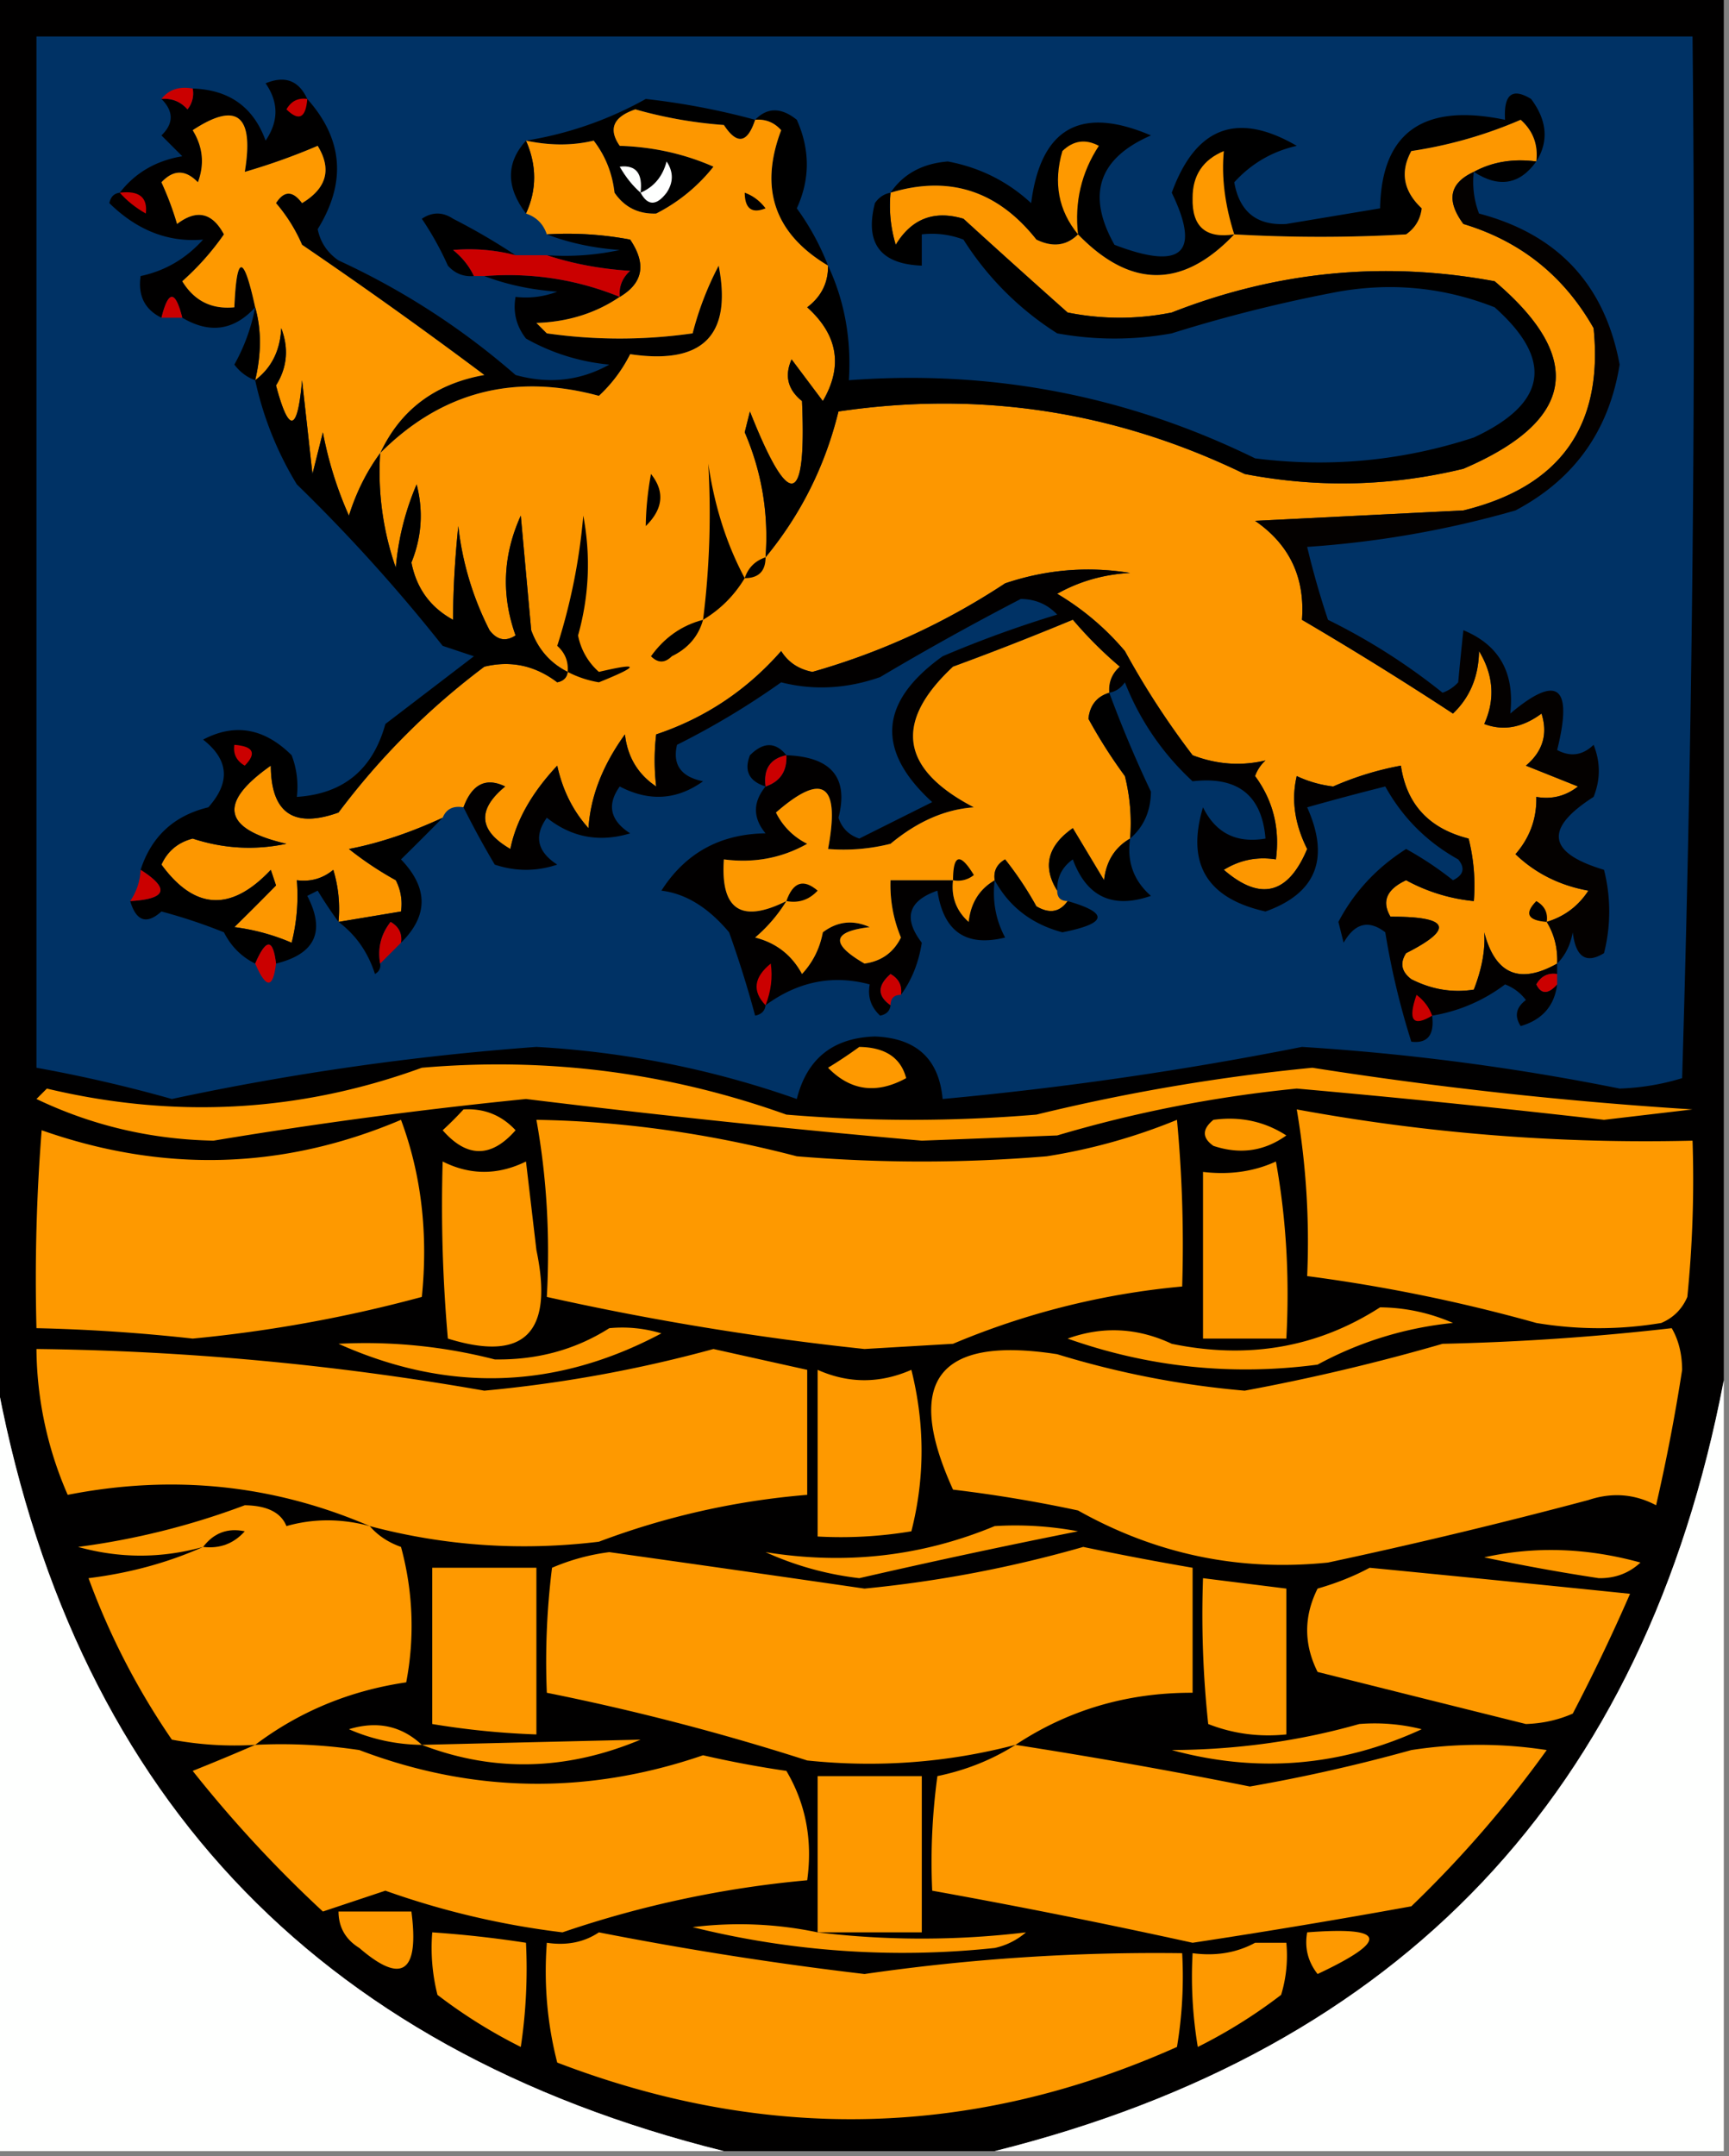 <svg xmlns="http://www.w3.org/2000/svg" width="166" height="207" style="shape-rendering:geometricPrecision;text-rendering:geometricPrecision;image-rendering:optimizeQuality;fill-rule:evenodd;clip-rule:evenodd"><rect width="100%" height="100%" fill="#808080" stroke="none"/><path style="opacity:1" fill="#010000" d="M-.5-.5h166v133c-7.568 39.568-30.901 64.235-70 74h-26c-39.494-9.83-62.827-34.83-70-75V-.5z"/><path style="opacity:1" fill="#003265" d="M3.5 3.5h159a2501 2501 0 0 1-1 100c-1.94.595-3.94.928-6 1a226.384 226.384 0 0 0-30.5-4 336.221 336.221 0 0 1-34.5 5c-.348-3.845-2.515-5.845-6.5-6-4.026.127-6.526 2.127-7.5 6a90.168 90.168 0 0 0-25-5 257.224 257.224 0 0 0-35 5 138.449 138.449 0 0 0-13-3v-99z"/><path style="opacity:1" fill="#010000" d="M29.5 9.5c3.443 3.85 3.776 8.017 1 12.5.26 1.261.926 2.261 2 3a70.917 70.917 0 0 1 17 11c3.206.89 6.206.557 9-1a19.954 19.954 0 0 1-8-2.5c-.929-1.189-1.262-2.522-1-4a8.434 8.434 0 0 0 4-.5c-2.536-.186-4.869-.686-7-1.5 4.53-.35 8.864.317 13 2-2.31 1.568-4.978 2.402-8 2.5l1 1c4.667.667 9.333.667 14 0a29.917 29.917 0 0 1 2.5-6.5c1.301 6.7-1.532 9.533-8.5 8.5a13.912 13.912 0 0 1-3 4c-8.141-2.205-15.141-.372-21 5.5 1.935-4.157 5.269-6.657 10-7.5A476.3 476.3 0 0 0 29 23.5a15.653 15.653 0 0 0-2.5-4c.774-1.211 1.607-1.211 2.5 0 2.37-1.427 2.87-3.26 1.5-5.5a60.774 60.774 0 0 1-7 2.5c.911-5.456-.756-6.789-5-4 .985 1.598 1.151 3.265.5 5-1.183-1.231-2.35-1.231-3.5 0a28.83 28.83 0 0 1 1.5 4c1.88-1.43 3.38-1.096 4.5 1a25.522 25.522 0 0 1-4 4.5c1.153 1.883 2.82 2.716 5 2.5.219-5.13.886-5.13 2 0-2.035 2.23-4.368 2.563-7 1-.667-2.667-1.333-2.667-2 0-1.604-.787-2.27-2.12-2-4 2.34-.492 4.34-1.659 6-3.5-3.328.289-6.328-.878-9-3.5.124-.607.457-.94 1-1 1.475-1.91 3.475-3.076 6-3.5l-2-2c1.184-1.146 1.184-2.312 0-3.5.996-.086 1.83.248 2.5 1a2.428 2.428 0 0 0 .5-2c3.501.111 5.835 1.778 7 5 1.26-1.853 1.26-3.686 0-5.5 1.852-.773 3.186-.273 4 1.5z"/><path style="opacity:1" fill="#cb0000" d="M15.5 9.5c.709-.904 1.709-1.237 3-1a2.428 2.428 0 0 1-.5 2c-.67-.752-1.504-1.086-2.5-1z"/><path style="opacity:1" d="M147.5 15.5c.188-1.603-.312-2.937-1.5-4a42.053 42.053 0 0 1-10.5 3c-1.096 2.013-.763 3.846 1 5.5-.13 1.059-.63 1.892-1.5 2.5-5.449.313-10.949.313-16.5 0-4.947 5.208-9.947 5.208-15 0-1.101 1.098-2.434 1.265-4 .5-3.716-4.702-8.383-6.202-14-4.5 1.219-1.8 3.052-2.8 5.5-3 3.07.576 5.737 1.91 8 4 .924-7.214 4.758-9.38 11.5-6.5-5.04 2.196-6.207 5.696-3.5 10.5 6.479 2.483 8.312.816 5.5-5 2.296-6.322 6.296-7.822 12-4.5-2.369.536-4.369 1.703-6 3.5.502 2.839 2.169 4.172 5 4l9-1.5c.146-7.302 4.146-10.136 12-8.5-.146-2.442.687-3.109 2.5-2 1.542 2.065 1.709 4.065.5 6z"/><path style="opacity:1" fill="#cb0000" d="M29.5 9.5c-.14 1.837-.806 2.17-2 1 .457-.798 1.124-1.13 2-1z"/><path style="opacity:1" d="M72.5 11.5c-.738 2.26-1.738 2.427-3 .5a42.336 42.336 0 0 1-8.5-1.5c-2.122.72-2.622 1.887-1.5 3.5 3.2.101 6.2.768 9 2a16.605 16.605 0 0 1-5.5 4.5c-1.71.06-3.044-.606-4-2-.216-1.884-.883-3.55-2-5-2.027.486-4.193.486-6.5 0a34.845 34.845 0 0 0 11.5-4 69.087 69.087 0 0 1 10.5 2z"/><path style="opacity:1" fill="#fe9900" d="M36.5 43.5c-1.292 1.755-2.292 3.755-3 6a36.16 36.16 0 0 1-2.5-8l-1 4-1-9c-.428 4.998-1.26 5.165-2.5.5 1.076-1.726 1.243-3.56.5-5.5-.1 2.153-.933 3.82-2.5 5 .603-2.54.603-4.874 0-7-1.114-5.13-1.781-5.13-2 0-2.18.216-3.847-.617-5-2.5a25.522 25.522 0 0 0 4-4.5c-1.12-2.096-2.62-2.43-4.5-1a28.83 28.83 0 0 0-1.5-4c1.15-1.231 2.317-1.231 3.5 0 .651-1.735.485-3.402-.5-5 4.244-2.789 5.911-1.456 5 4a60.774 60.774 0 0 0 7-2.5c1.37 2.24.87 4.073-1.5 5.5-.893-1.211-1.726-1.211-2.5 0a15.653 15.653 0 0 1 2.5 4A476.3 476.3 0 0 1 46.5 36c-4.731.843-8.065 3.343-10 7.5z"/><path style="opacity:1" d="M72.5 11.5c1.172-1.205 2.505-1.205 4 0 1.282 2.872 1.282 5.705 0 8.5a24.282 24.282 0 0 1 3 5.5c-5.128-3.057-6.628-7.39-4.5-13-.67-.752-1.504-1.086-2.5-1z"/><path style="opacity:1" fill="#fd9700" d="M72.5 11.5c.996-.086 1.83.248 2.5 1-2.128 5.61-.628 9.943 4.5 13 .02 1.643-.647 2.976-2 4 2.951 2.662 3.451 5.662 1.5 9l-3-4c-.699 1.574-.365 2.907 1 4 .448 10.213-1.219 10.546-5 1l-.5 2c1.645 3.82 2.311 7.82 2 12 3.385-4.104 5.719-8.77 7-14 13.606-2.016 26.606-.016 39 6 7.028 1.355 14.028 1.189 21-.5 10.723-4.596 11.723-10.596 3-18-10.567-1.965-20.9-.965-31 3a25.249 25.249 0 0 1-10 0 1078.667 1078.667 0 0 1-10-9c-2.818-.84-4.984-.006-6.5 2.5-.493-1.634-.66-3.3-.5-5 5.617-1.702 10.284-.202 14 4.5 1.566.765 2.899.598 4-.5 5.053 5.208 10.053 5.208 15 0 5.551.313 11.051.313 16.5 0 .87-.608 1.37-1.441 1.5-2.5-1.763-1.654-2.096-3.487-1-5.5a42.053 42.053 0 0 0 10.5-3c1.188 1.063 1.688 2.397 1.5 4-2.235-.295-4.235.039-6 1-2.34 1.072-2.673 2.738-1 5 5.492 1.656 9.658 4.99 12.5 10 .949 9.397-3.218 15.23-12.5 17.5l-20 1c3.304 2.273 4.804 5.44 4.5 9.5a342.163 342.163 0 0 1 14.5 9c1.631-1.559 2.464-3.559 2.5-6 1.398 2.314 1.565 4.647.5 7 1.835.692 3.668.358 5.5-1 .624 1.965.124 3.631-1.5 5l5 2c-1.189.929-2.522 1.262-4 1 .051 2.07-.615 3.903-2 5.5 1.915 1.836 4.248 3.002 7 3.5-.967 1.484-2.3 2.484-4 3 .734 1.208 1.067 2.541 1 4-3.611 2.028-5.945 1.028-7-3 .113 1.672-.221 3.506-1 5.5-2.053.325-4.053-.009-6-1-.951-.718-1.117-1.55-.5-2.5 4.651-2.355 4.151-3.521-1.5-3.5-.869-1.465-.369-2.631 1.5-3.5a16.985 16.985 0 0 0 6.5 2 18.452 18.452 0 0 0-.5-6c-3.792-.954-5.958-3.287-6.5-7a29.302 29.302 0 0 0-6.5 2 11.248 11.248 0 0 1-3.5-1c-.538 2.264-.204 4.597 1 7-1.829 4.364-4.496 5.03-8 2 1.545-.952 3.212-1.285 5-1 .396-2.982-.271-5.649-2-8a3.647 3.647 0 0 1 1-1.5c-2.341.557-4.674.39-7-.5a78.69 78.69 0 0 1-6.5-10 25.549 25.549 0 0 0-6.5-5.5c2.123-1.194 4.457-1.86 7-2-4.072-.658-8.072-.325-12 1-5.771 3.804-11.938 6.637-18.5 8.5-1.326-.255-2.326-.922-3-2-3.298 3.76-7.298 6.427-12 8a21.405 21.405 0 0 0 0 5c-1.755-1.17-2.755-2.837-3-5-2.142 2.969-3.309 5.969-3.5 9-1.488-1.65-2.488-3.65-3-6-2.466 2.635-3.966 5.302-4.5 8-3.05-1.766-3.217-3.766-.5-6-1.845-.895-3.178-.228-4 2-.992-.172-1.658.162-2 1-3.152 1.455-6.152 2.455-9 3a32.367 32.367 0 0 0 4.5 3c.483.948.65 1.948.5 3l-6 1c.16-1.7-.007-3.366-.5-5-1.011.837-2.178 1.17-3.5 1a18.436 18.436 0 0 1-.5 6 20.435 20.435 0 0 0-5.5-1.5 273.765 273.765 0 0 0 4-4l-.5-1.5c-3.803 4.042-7.303 3.876-10.5-.5.59-1.299 1.59-2.132 3-2.5 2.964.972 5.964 1.138 9 .5-6.111-1.41-6.611-3.91-1.5-7.5.022 4.544 2.188 6.044 6.5 4.5 4-5.333 8.667-10 14-14 2.535-.617 4.868-.117 7 1.5.607-.124.94-.457 1-1-1.673-.843-2.84-2.176-3.5-4l-1-11c-1.72 3.794-1.886 7.627-.5 11.5-.95.617-1.782.45-2.5-.5a28.959 28.959 0 0 1-3-10c-.334 3.266-.5 6.266-.5 9-2.182-1.192-3.516-3.025-4-5.5.993-2.453 1.16-4.953.5-7.5a25.792 25.792 0 0 0-2 8 27.876 27.876 0 0 1-1.5-11c5.859-5.872 12.859-7.705 21-5.5a13.912 13.912 0 0 0 3-4c6.968 1.033 9.801-1.8 8.5-8.5a29.917 29.917 0 0 0-2.5 6.5 49.248 49.248 0 0 1-14 0l-1-1c3.022-.098 5.69-.932 8-2.5 2.245-1.328 2.578-3.161 1-5.5a32.437 32.437 0 0 0-8-.5c-.333-1-1-1.667-2-2 1.046-2.285 1.046-4.618 0-7 2.307.486 4.473.486 6.5 0 1.117 1.45 1.784 3.116 2 5 .956 1.394 2.29 2.06 4 2a16.605 16.605 0 0 0 5.5-4.5c-2.8-1.232-5.8-1.899-9-2-1.122-1.613-.622-2.78 1.5-3.5a42.336 42.336 0 0 0 8.5 1.5c1.262 1.927 2.262 1.76 3-.5z"/><path style="opacity:1" d="M50.5 13.5c1.046 2.382 1.046 4.715 0 7-1.926-2.54-1.926-4.873 0-7z"/><path style="opacity:1" fill="#fe9900" d="M103.5 22.5c-1.885-2.295-2.385-4.962-1.5-8 1.049-1.017 2.216-1.184 3.5-.5-1.679 2.564-2.346 5.398-2 8.5zM118.5 22.5c-2.743.423-4.076-.744-4-3.5-.005-2.163.995-3.663 3-4.5-.237 2.495.096 5.162 1 8z"/><path style="opacity:1" fill="#fefffe" d="M61.5 18.5c-.767-.672-1.434-1.505-2-2.5 1.561-.188 2.228.645 2 2.5zM61.5 18.5c1.29-.558 2.123-1.558 2.5-3 .667 1 .667 2 0 3-.977 1.274-1.81 1.274-2.5 0z"/><path style="opacity:1" d="M141.5 16.5c1.765-.961 3.765-1.295 6-1-1.599 2.229-3.599 2.562-6 1z"/><path style="opacity:1" fill="#040100" d="M141.5 16.5a8.43 8.43 0 0 0 .5 4c7.578 2.001 12.078 6.834 13.5 14.5-1.02 6.348-4.353 11.015-10 14a95.565 95.565 0 0 1-20 3.5 81.836 81.836 0 0 0 2 7 59.616 59.616 0 0 1 11 7 3.646 3.646 0 0 0 1.5-1c.179-1.924.346-3.59.5-5 3.44 1.42 4.94 4.087 4.5 8 4.538-3.823 6.038-2.656 4.5 3.5 1.284.684 2.451.517 3.5-.5.667 1.667.667 3.333 0 5-4.764 3.044-4.431 5.377 1 7a16.242 16.242 0 0 1 0 8c-1.716 1.052-2.716.386-3-2-.232 1.237-.732 2.237-1.5 3 .067-1.459-.266-2.792-1-4 1.7-.516 3.033-1.516 4-3-2.752-.498-5.085-1.664-7-3.5 1.385-1.597 2.051-3.43 2-5.5 1.478.262 2.811-.071 4-1l-5-2c1.624-1.369 2.124-3.035 1.5-5-1.832 1.358-3.665 1.692-5.5 1 1.065-2.353.898-4.686-.5-7-.036 2.441-.869 4.441-2.5 6a342.163 342.163 0 0 0-14.5-9c.304-4.06-1.196-7.227-4.5-9.5l20-1c9.282-2.27 13.449-8.103 12.5-17.5-2.842-5.01-7.008-8.344-12.5-10-1.673-2.262-1.34-3.928 1-5z"/><path style="opacity:1" fill="#cb0000" d="M11.5 18.5c1.855-.228 2.688.439 2.5 2-.995-.566-1.828-1.233-2.5-2z"/><path style="opacity:1" d="M71.5 18.5c.79.283 1.456.783 2 1.5-1.316.528-1.983.028-2-1.5zM85.5 18.5c-.16 1.7.007 3.366.5 5 1.516-2.506 3.682-3.34 6.5-2.5 3.341 3.045 6.674 6.045 10 9 3.333.667 6.667.667 10 0 10.1-3.965 20.433-4.965 31-3 8.723 7.404 7.723 13.404-3 18-6.972 1.689-13.972 1.855-21 .5-12.394-6.016-25.394-8.016-39-6-1.281 5.23-3.615 9.896-7 14 .311-4.18-.355-8.18-2-12l.5-2c3.781 9.546 5.448 9.213 5-1-1.365-1.093-1.699-2.426-1-4l3 4c1.951-3.338 1.451-6.338-1.5-9 1.353-1.024 2.02-2.357 2-4 1.582 3.376 2.249 7.042 2 11 13.705-1.026 26.705 1.474 39 7.5 7.154.911 14.154.245 21-2 7.03-3.266 7.697-7.433 2-12.5-4.842-1.91-9.842-2.41-15-1.5a140.31 140.31 0 0 0-16 4 30.499 30.499 0 0 1-11 0 28.99 28.99 0 0 1-9-9 8.434 8.434 0 0 0-4-.5v3c-3.987-.152-5.487-2.152-4.5-6 .383-.556.883-.89 1.5-1zM49.5 24.5a17.64 17.64 0 0 0-6-.5c.88.708 1.547 1.542 2 2.5-.996.086-1.83-.248-2.5-1a29.503 29.503 0 0 0-2.5-4.5c1-.667 2-.667 3 0a60.713 60.713 0 0 1 6 3.5zM52.5 22.5a32.437 32.437 0 0 1 8 .5c1.578 2.339 1.245 4.172-1 5.5-.086-.996.248-1.83 1-2.5-2.865-.183-5.531-.683-8-1.5 2.357.163 4.69-.003 7-.5-2.536-.186-4.869-.686-7-1.5z"/><path style="opacity:1" fill="#cb0000" d="M49.5 24.5h3c2.469.817 5.135 1.317 8 1.5-.752.67-1.086 1.504-1 2.5-4.136-1.683-8.47-2.35-13-2h-1c-.453-.958-1.12-1.792-2-2.5a17.64 17.64 0 0 1 6 .5zM17.5 30.5h-2c.667-2.667 1.333-2.667 2 0z"/><path style="opacity:1" d="M24.5 29.5c.603 2.126.603 4.46 0 7-.79-.283-1.456-.783-2-1.5a18.166 18.166 0 0 0 2-5.5zM36.5 43.5a27.876 27.876 0 0 0 1.5 11 25.792 25.792 0 0 1 2-8c.66 2.547.493 5.047-.5 7.5.484 2.475 1.818 4.308 4 5.5 0-2.734.166-5.734.5-9a28.959 28.959 0 0 0 3 10c.718.95 1.55 1.117 2.5.5-1.386-3.873-1.22-7.706.5-11.5l1 11c.66 1.824 1.827 3.157 3.5 4-.06.543-.393.876-1 1-2.132-1.617-4.465-2.117-7-1.5-5.333 4-10 8.667-14 14-4.312 1.544-6.478.044-6.5-4.5-5.111 3.59-4.611 6.09 1.5 7.5-3.036.638-6.036.472-9-.5-1.41.368-2.41 1.201-3 2.5 3.197 4.376 6.697 4.542 10.5.5l.5 1.5a273.765 273.765 0 0 1-4 4c1.933.251 3.766.751 5.5 1.5.495-1.973.662-3.973.5-6 1.322.17 2.489-.163 3.5-1 .493 1.634.66 3.3.5 5a44.293 44.293 0 0 1-2-3l-1 .5c1.77 3.41.77 5.576-3 6.5-.286-2.433-.952-2.433-2 0-1.312-.645-2.312-1.645-3-3a51.256 51.256 0 0 0-6-2c-1.422 1.277-2.422.944-3-1 3.505-.194 3.838-1.194 1-3 1.04-3.206 3.207-5.206 6.5-6 2.145-2.395 1.978-4.562-.5-6.5 3.044-1.602 5.878-1.102 8.5 1.5a8.434 8.434 0 0 1 .5 4c4.461-.29 7.294-2.623 8.5-7l8.5-6.5-3-1a161.638 161.638 0 0 0-14-15.5 32.35 32.35 0 0 1-4-10c1.567-1.18 2.4-2.847 2.5-5 .743 1.94.576 3.774-.5 5.5 1.24 4.665 2.072 4.498 2.5-.5l1 9 1-4a36.16 36.16 0 0 0 2.5 8c.708-2.245 1.708-4.245 3-6zM71.5 55.5c-1 1.667-2.333 3-4 4 .625-4.954.791-9.954.5-15 .594 4.086 1.76 7.752 3.5 11zM62.5 45.5c1.344 1.685 1.177 3.352-.5 5 .019-1.608.185-3.274.5-5z"/><path style="opacity:1" d="M54.5 64.5c.086-.996-.248-1.83-1-2.5A57.051 57.051 0 0 0 56 49.5c.729 3.877.562 7.71-.5 11.5a6.205 6.205 0 0 0 2 3.5c3.945-.927 3.945-.594 0 1a10.028 10.028 0 0 1-3-1zM73.5 53.5c0 1.333-.667 2-2 2 .333-1 1-1.667 2-2z"/><path style="opacity:1" fill="#020000" d="M149.5 92.5v1c-.876-.13-1.543.203-2 1 .47.963 1.137.963 2 0-.262 2.064-1.429 3.397-3.5 4-.617-.95-.451-1.782.5-2.5a4.451 4.451 0 0 0-2-1.5 15.862 15.862 0 0 1-7 3c.228 1.855-.439 2.688-2 2.5a73.574 73.574 0 0 1-2.5-10.5c-1.587-1.227-2.921-.894-4 1l-.5-2c1.495-2.858 3.662-5.192 6.5-7a32.367 32.367 0 0 1 4.5 3c1.021-.502 1.188-1.168.5-2-3-1.667-5.333-4-7-7-2.473.62-4.973 1.286-7.5 2 2.203 4.925.869 8.258-4 10-5.623-1.254-7.623-4.587-6-10 1.222 2.478 3.222 3.478 6 3-.346-4.167-2.68-6-7-5.5a25.568 25.568 0 0 1-6.5-9.5c-.383.556-.883.89-1.5 1-.086-.996.248-1.83 1-2.5a38.963 38.963 0 0 1-4.5-4.5A288.915 288.915 0 0 1 91.5 64c-5.715 5.33-5.049 9.83 2 13.5-2.758.193-5.425 1.36-8 3.5a18.436 18.436 0 0 1-6 .5c1.18-6.272-.486-7.44-5-3.5a6.541 6.541 0 0 0 3 3c-2.437 1.375-5.103 1.875-8 1.5-.338 4.831 1.662 6.165 6 4a14.692 14.692 0 0 1-3 3.5c2.02.513 3.52 1.68 4.5 3.5 1.044-1.123 1.71-2.456 2-4 1.388-1.054 2.888-1.22 4.5-.5-3.621.43-3.788 1.596-.5 3.5 1.62-.225 2.787-1.058 3.5-2.5a12.988 12.988 0 0 1-1-5.5h6c-.188 1.603.312 2.937 1.5 4 .2-1.82 1.034-3.153 2.5-4-.24 1.967.094 3.8 1 5.5-3.753.926-5.92-.574-6.5-4.5-2.805.973-3.305 2.64-1.5 5-.3 1.922-.968 3.588-2 5 .13-.876-.203-1.543-1-2-1.276 1.114-1.276 2.114 0 3-.06.543-.393.876-1 1-.886-.825-1.219-1.825-1-3-3.548-.951-6.882-.285-10 2-.06.543-.393.876-1 1a102.682 102.682 0 0 0-2.5-8c-1.998-2.385-4.165-3.718-6.5-4 2.307-3.61 5.64-5.443 10-5.5-1.228-1.49-1.228-2.99 0-4.5 1.406-.473 2.073-1.473 2-3 4.327.159 5.994 2.159 5 6 .333 1 1 1.667 2 2l7-3.5c-5.432-4.962-5.099-9.629 1-14 3.59-1.53 7.257-2.864 11-4-.93-.99-2.096-1.49-3.5-1.5A269.955 269.955 0 0 0 84.5 65c-3.223 1.126-6.39 1.293-9.5.5a75.433 75.433 0 0 1-10 6c-.448 1.909.385 3.076 2.5 3.5-2.514 1.804-5.18 1.97-8 .5-1.254 1.76-.92 3.26 1 4.5-2.953.892-5.62.392-8-1.5-1.254 1.76-.92 3.26 1 4.5-2 .667-4 .667-6 0a87.289 87.289 0 0 1-3-5.5c.822-2.228 2.155-2.895 4-2-2.717 2.234-2.55 4.234.5 6 .534-2.698 2.034-5.365 4.5-8 .512 2.35 1.512 4.35 3 6 .191-3.031 1.358-6.031 3.5-9 .245 2.163 1.245 3.83 3 5a21.405 21.405 0 0 1 0-5c4.702-1.573 8.702-4.24 12-8 .674 1.078 1.674 1.745 3 2 6.562-1.863 12.729-4.696 18.5-8.5 3.928-1.325 7.928-1.658 12-1-2.543.14-4.877.806-7 2a25.549 25.549 0 0 1 6.5 5.5 78.69 78.69 0 0 0 6.5 10c2.326.89 4.659 1.057 7 .5a3.647 3.647 0 0 0-1 1.5c1.729 2.351 2.396 5.018 2 8-1.788-.285-3.455.048-5 1 3.504 3.03 6.171 2.364 8-2-1.204-2.403-1.538-4.736-1-7 1.107.522 2.274.855 3.5 1a29.302 29.302 0 0 1 6.5-2c.542 3.713 2.708 6.046 6.5 7 .495 1.973.662 3.973.5 6a16.985 16.985 0 0 1-6.5-2c-1.869.869-2.369 2.035-1.5 3.5 5.651-.021 6.151 1.145 1.5 3.5-.617.95-.451 1.782.5 2.5 1.947.991 3.947 1.325 6 1 .779-1.994 1.113-3.828 1-5.5 1.055 4.028 3.389 5.028 7 3z"/><path style="opacity:1" d="M67.5 59.5c-.437 1.574-1.437 2.741-3 3.5-.667.667-1.333.667-2 0 1.29-1.802 2.956-2.969 5-3.5z"/><path style="opacity:1" fill="#fd9800" d="M106.5 66.5c-1.195.366-1.861 1.199-2 2.5a48.214 48.214 0 0 0 3.5 5.5c.495 1.973.662 3.973.5 6-1.466.847-2.3 2.18-2.5 4l-3-5c-2.428 1.705-2.928 3.705-1.5 6 0 .667.333 1 1 1-.751 1.073-1.751 1.24-3 .5a32.367 32.367 0 0 0-3-4.5c-.797.457-1.13 1.124-1 2-1.466.847-2.3 2.18-2.5 4-1.188-1.063-1.688-2.397-1.5-4h-6c-.067 1.9.266 3.734 1 5.5-.713 1.442-1.88 2.275-3.5 2.5-3.288-1.904-3.121-3.07.5-3.5-1.612-.72-3.112-.554-4.5.5-.29 1.544-.956 2.877-2 4-.98-1.82-2.48-2.987-4.5-3.5a14.692 14.692 0 0 0 3-3.5c-4.338 2.165-6.338.831-6-4 2.897.375 5.563-.125 8-1.5a6.541 6.541 0 0 1-3-3c4.514-3.94 6.18-2.772 5 3.5a18.436 18.436 0 0 0 6-.5c2.575-2.14 5.242-3.307 8-3.5-7.049-3.67-7.715-8.17-2-13.5a288.915 288.915 0 0 0 11.5-4.5 38.963 38.963 0 0 0 4.5 4.5c-.752.67-1.086 1.504-1 2.5z"/><path style="opacity:1" d="M106.5 66.5a116.227 116.227 0 0 0 4 9.5c-.025 1.876-.691 3.376-2 4.5a18.452 18.452 0 0 0-.5-6 48.214 48.214 0 0 1-3.5-5.5c.139-1.301.805-2.134 2-2.5z"/><path style="opacity:1" fill="#cb0000" d="M22.5 71.5c1.837.14 2.17.806 1 2-.797-.457-1.13-1.124-1-2z"/><path style="opacity:1" d="M75.5 72.5c-1.548.321-2.215 1.321-2 3-1.585-.502-2.085-1.502-1.5-3 1.292-1.291 2.458-1.291 3.5 0z"/><path style="opacity:1" fill="#cb0000" d="M75.5 72.5c.073 1.527-.594 2.527-2 3-.215-1.679.452-2.679 2-3z"/><path style="opacity:1" d="M42.5 78.5c-1.3 1.327-2.633 2.66-4 4 2.634 2.746 2.634 5.412 0 8 .13-.876-.203-1.543-1-2-.929 1.189-1.262 2.522-1 4 .065.438-.101.772-.5 1-.67-2.09-1.836-3.757-3.5-5l6-1a4.932 4.932 0 0 0-.5-3 32.367 32.367 0 0 1-4.5-3c2.848-.545 5.848-1.545 9-3zM108.5 80.5c-.322 2.222.345 4.056 2 5.5-3.666 1.271-6.166.104-7.5-3.5-1.039.744-1.539 1.744-1.5 3-1.428-2.295-.928-4.295 1.5-6l3 5c.2-1.82 1.034-3.153 2.5-4zM91.5 84.5c.01-2.5.678-2.668 2-.5a2.428 2.428 0 0 1-2 .5z"/><path style="opacity:1" d="M102.5 86.5c3.991 1.142 3.824 2.142-.5 3-2.938-.783-5.105-2.45-6.5-5-.13-.876.203-1.543 1-2a32.367 32.367 0 0 1 3 4.5c1.249.74 2.249.573 3-.5z"/><path style="opacity:1" fill="#cb0000" d="M13.5 83.5c2.838 1.806 2.505 2.806-1 3a5.728 5.728 0 0 0 1-3z"/><path style="opacity:1" d="M75.5 86.5c.64-1.832 1.64-2.165 3-1-.825.886-1.825 1.219-3 1zM148.5 88.5c-1.837-.14-2.17-.806-1-2 .798.457 1.131 1.124 1 2z"/><path style="opacity:1" fill="#cb0000" d="m38.5 90.5-2 2c-.262-1.478.071-2.811 1-4 .797.457 1.13 1.124 1 2zM26.5 92.5c-.286 2.433-.952 2.433-2 0 1.048-2.433 1.714-2.433 2 0zM73.5 96.5c-1.296-1.349-1.13-2.682.5-4 .195 1.32.028 2.653-.5 4zM86.5 95.5c-.667 0-1 .333-1 1-1.276-.886-1.276-1.886 0-3 .797.457 1.13 1.124 1 2zM149.5 93.5v1c-.863.963-1.53.963-2 0 .457-.797 1.124-1.13 2-1zM137.5 97.5c-1.853 1.114-2.353.448-1.5-2 .717.544 1.217 1.21 1.5 2z"/><path style="opacity:1" fill="#fe9900" d="M82.5 100.5c2.49.039 3.99 1.039 4.5 3-2.837 1.553-5.337 1.22-7.5-1a44.293 44.293 0 0 0 3-2z"/><path style="opacity:1" fill="#fe9900" d="M40.5 102.5c12.036-1.041 23.703.459 35 4.5 8 .667 16 .667 24 0a188.413 188.413 0 0 1 26.5-4.5 396.298 396.298 0 0 0 36.5 4l-8.5 1a1141.14 1141.14 0 0 0-29.5-3 123.34 123.34 0 0 0-23 4.5l-13 .5a1108.594 1108.594 0 0 1-38-4 462.49 462.49 0 0 0-30 4c-6.006-.118-11.672-1.451-17-4l1-1c12.296 2.93 24.296 2.263 36-2z"/><path style="opacity:1" fill="#fe9900" d="M44.5 106.5c1.983-.117 3.65.55 5 2-2.333 2.667-4.667 2.667-7 0a31.12 31.12 0 0 0 2-2zM51.5 107.5c8.23.131 16.564 1.298 25 3.5 8 .667 16 .667 24 0a55.68 55.68 0 0 0 12.5-3.5c.499 5.323.666 10.656.5 16a73.898 73.898 0 0 0-22 5.5l-8.5.5a270.963 270.963 0 0 1-30.5-5c.322-5.858-.011-11.525-1-17zM124.5 106.5a184.909 184.909 0 0 0 38 3 112.97 112.97 0 0 1-.5 15c-.5 1.167-1.333 2-2.5 2.5-4 .667-8 .667-12 0a157.532 157.532 0 0 0-22-4.5 75.46 75.46 0 0 0-1-16zM38.5 107.5c1.95 5.235 2.617 10.902 2 17a132.085 132.085 0 0 1-22 4 170.324 170.324 0 0 0-15-1c-.166-6.342 0-12.675.5-19 11.712 4.121 23.212 3.788 34.5-1zM116.5 107.5c2.573-.352 4.906.148 7 1.5-2.114 1.518-4.447 1.851-7 1-1.098-.77-1.098-1.603 0-2.5zM42.5 111.5c2.636 1.324 5.302 1.324 8 0l1 8.5c1.676 7.948-1.157 10.781-8.5 8.5-.5-5.657-.666-11.324-.5-17zM122.5 111.5c.989 5.475 1.322 11.142 1 17h-8v-16c2.559.302 4.893-.032 7-1z"/><path style="opacity:1" fill="#fe9900" d="M132.5 125.5c2.427.023 4.76.523 7 1.5a34.289 34.289 0 0 0-13 4c-8.215 1.086-16.215.253-24-2.5 3.376-1.211 6.709-1.044 10 .5 7.344 1.519 14.011.352 20-3.5zM58.5 127.5c1.7-.16 3.366.006 5 .5-10.125 5.387-20.458 5.72-31 1a49.8 49.8 0 0 1 15 1.5c4.078.066 7.745-.934 11-3z"/><path style="opacity:1" fill="#fe9900" d="M160.5 127.5c.656 1.122.989 2.455 1 4a180.01 180.01 0 0 1-2.5 13c-2.064-1.091-4.231-1.258-6.5-.5a519.115 519.115 0 0 1-25 6c-8.505.875-16.505-.792-24-5a130.837 130.837 0 0 0-12-2c-4.753-10.446-1.42-14.78 10-13a86.701 86.701 0 0 0 18 3.5 198.369 198.369 0 0 0 19-4.5 238.217 238.217 0 0 0 22-1.5zM35.5 146.5c-9.238-3.982-18.904-4.982-29-3a35.564 35.564 0 0 1-3-14 265.867 265.867 0 0 1 43 4 128.28 128.28 0 0 0 22-4c3.012.672 6.012 1.339 9 2v12a73.626 73.626 0 0 0-20 4.5c-7.477.908-14.81.408-22-1.5z"/><path style="opacity:1" fill="#fefffe" d="M-.5 131.5c7.173 40.17 30.506 65.17 70 75h-70v-75z"/><path style="opacity:1" fill="#fe9900" d="M78.5 131.5c2.97 1.325 5.97 1.325 9 0 1.304 5.219 1.304 10.386 0 15.5a40.911 40.911 0 0 1-9 .5v-16z"/><path style="opacity:1" fill="#fefffe" d="M165.5 132.5v74h-70c39.099-9.765 62.432-34.432 70-74z"/><path style="opacity:1" fill="#fe9900" d="M35.5 146.5c.761.891 1.761 1.558 3 2a28.725 28.725 0 0 1 .5 13c-5.412.795-10.245 2.795-14.5 6a32.462 32.462 0 0 1-8-.5 69.755 69.755 0 0 1-8-15.5c3.955-.491 7.621-1.491 11-3-4.007 1.113-8.007 1.113-12 0a71.934 71.934 0 0 0 16-4c2.143.029 3.477.696 4 2 2.595-.737 5.262-.737 8 0z"/><path style="opacity:1" d="M19.5 148.5c1.027-1.348 2.36-1.848 4-1.5-1.063 1.188-2.397 1.688-4 1.5z"/><path style="opacity:1" fill="#fe9900" d="M95.5 146.5a32.462 32.462 0 0 1 8 .5 726.18 726.18 0 0 0-21 4.5 30.137 30.137 0 0 1-9-2.5c7.662 1.242 14.995.408 22-2.5z"/><path style="opacity:1" fill="#fe9900" d="M97.5 167.5c-6.538 1.711-13.204 2.211-20 1.5a229.723 229.723 0 0 0-25-6.5 72.442 72.442 0 0 1 .5-12 20.428 20.428 0 0 1 5.5-1.5c8.113 1.138 16.28 2.305 24.5 3.5a117.318 117.318 0 0 0 21-4c3.501.734 7.001 1.4 10.5 2v12c-6.265-.021-11.931 1.645-17 5zM142.5 149.5c4.868-1.084 9.868-.917 15 .5-1.1 1.023-2.433 1.523-4 1.5a189.64 189.64 0 0 1-11-2zM41.5 150.5h10v16a76.923 76.923 0 0 1-10-1v-15zM131.5 150.5c8.305.807 16.638 1.64 25 2.5a181.907 181.907 0 0 1-5.5 11.5c-1.4.616-2.9.949-4.5 1a9735.1 9735.1 0 0 1-20-5c-1.333-2.667-1.333-5.333 0-8 1.836-.528 3.503-1.194 5-2zM115.5 151.5l8 1v14c-2.619.268-5.119-.065-7.5-1a98.432 98.432 0 0 1-.5-14zM40.5 167.5a17.759 17.759 0 0 1-7-1.5c2.712-.826 5.045-.326 7 1.5z"/><path style="opacity:1" fill="#fe9900" d="M130.5 165.5a18.453 18.453 0 0 1 6 .5c-7.765 3.577-15.765 4.243-24 2 6.262-.033 12.262-.866 18-2.5zM40.5 167.5c7.024-.169 14.024-.336 21-.5-7.114 2.98-14.114 3.146-21 .5z"/><path style="opacity:1" fill="#fe9900" d="M24.5 167.5c3.35-.165 6.683.002 10 .5 10.894 4.141 21.894 4.308 33 .5a100.36 100.36 0 0 0 8 1.5c1.862 3.149 2.53 6.649 2 10.5a100.807 100.807 0 0 0-23.5 5 78.964 78.964 0 0 1-17-4l-6 2A120.648 120.648 0 0 1 18.5 170a218.094 218.094 0 0 0 6-2.5zM97.5 167.5a530.96 530.96 0 0 1 22.5 4 161.409 161.409 0 0 0 15.5-3.5 42.479 42.479 0 0 1 13 0 109.305 109.305 0 0 1-13 15 730.566 730.566 0 0 1-21 3.5 663.517 663.517 0 0 0-25-5 60.94 60.94 0 0 1 .5-11c2.755-.57 5.255-1.57 7.5-3zM78.5 185.5v-15h10v15h-10z"/><path style="opacity:1" fill="#fe9900" d="M32.5 183.5h7c.763 5.867-.903 7.033-5 3.5-1.323-.816-1.99-1.983-2-3.5zM78.5 185.5a83.84 83.84 0 0 0 20 0 6.802 6.802 0 0 1-3 1.5 83.56 83.56 0 0 1-29-2 36.434 36.434 0 0 1 12 .5zM41.5 185.5c3.018.204 6.018.537 9 1a50.442 50.442 0 0 1-.5 10 49.3 49.3 0 0 1-8-5 18.437 18.437 0 0 1-.5-6z"/><path style="opacity:1" fill="#fe9900" d="M57.5 185.5a338.874 338.874 0 0 0 25.5 4 194.259 194.259 0 0 1 30.5-2 40.914 40.914 0 0 1-.5 9c-19.52 8.718-39.354 9.218-59.5 1.5-.96-3.73-1.294-7.563-1-11.5 1.915.284 3.581-.049 5-1zM125.5 185.5c7.602-.594 7.935.74 1 4-.929-1.189-1.262-2.522-1-4zM120.5 186.5h3a12.93 12.93 0 0 1-.5 5 49.274 49.274 0 0 1-8 5 40.914 40.914 0 0 1-.5-9c2.235.295 4.235-.039 6-1z"/></svg>